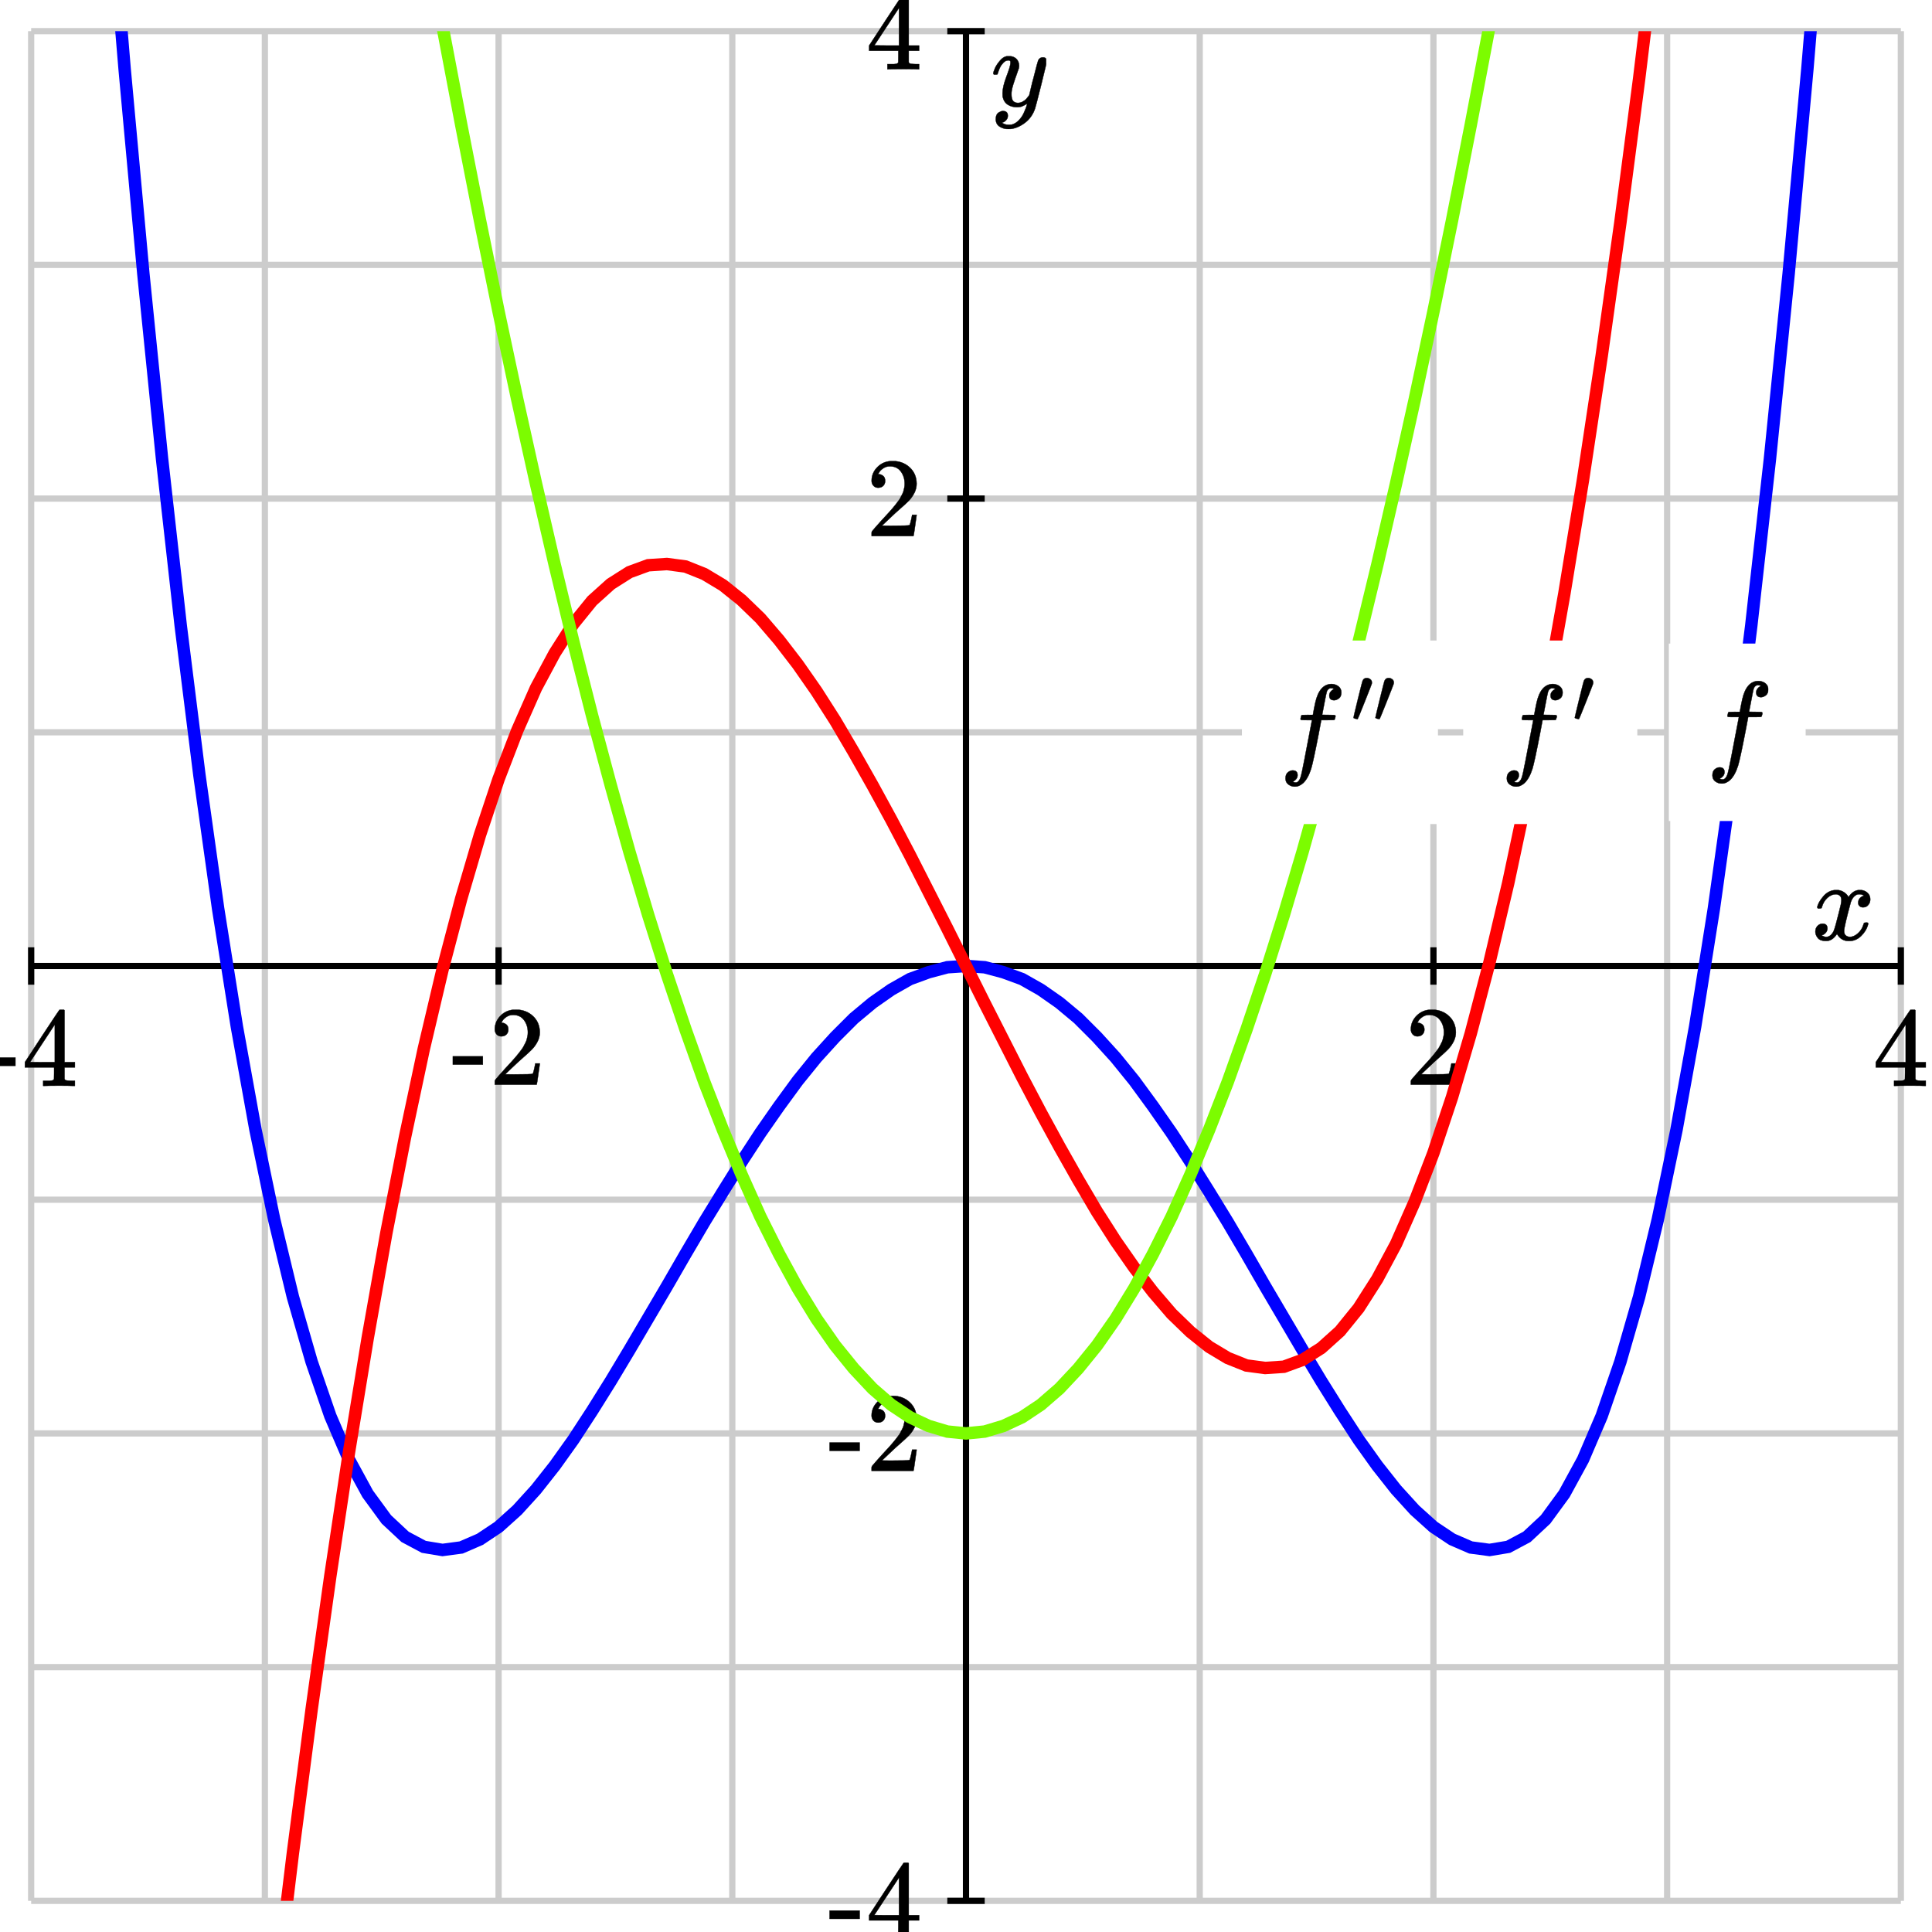 <svg xmlns="http://www.w3.org/2000/svg" id="figure" width="310" height="310">
  <defs>
    <clipPath id="clip-to-bounding-box">
      <rect x="5" y="5" width="300" height="300"/>
    </clipPath>
  </defs>
  <g id="g-0" stroke-width="1" fill="None" stroke="#ccc">
    <line id="line-0" x1="5.0" y1="305.0" x2="5.0" y2="5.0" type="vertical grid line"/>
    <line id="line-1" x1="42.5" y1="305.0" x2="42.5" y2="5.0" type="vertical grid line"/>
    <line id="line-2" x1="80.0" y1="305.0" x2="80.0" y2="5.0" type="vertical grid line"/>
    <line id="line-3" x1="117.5" y1="305.0" x2="117.5" y2="5.0" type="vertical grid line"/>
    <line id="line-4" x1="155.0" y1="305.0" x2="155.0" y2="5.0" type="vertical grid line"/>
    <line id="line-5" x1="192.5" y1="305.0" x2="192.5" y2="5.0" type="vertical grid line"/>
    <line id="line-6" x1="230.0" y1="305.0" x2="230.0" y2="5.0" type="vertical grid line"/>
    <line id="line-7" x1="267.5" y1="305.0" x2="267.5" y2="5.0" type="vertical grid line"/>
    <line id="line-8" x1="305.0" y1="305.0" x2="305.0" y2="5.0" type="vertical grid line"/>
    <line id="line-9" x1="5.0" y1="305.0" x2="305.0" y2="305.0" type="horizontal grid line"/>
    <line id="line-10" x1="5.0" y1="267.5" x2="305.0" y2="267.5" type="horizontal grid line"/>
    <line id="line-11" x1="5.0" y1="230.0" x2="305.0" y2="230.0" type="horizontal grid line"/>
    <line id="line-12" x1="5.0" y1="192.5" x2="305.0" y2="192.5" type="horizontal grid line"/>
    <line id="line-13" x1="5.0" y1="155.0" x2="305.0" y2="155.0" type="horizontal grid line"/>
    <line id="line-14" x1="5.0" y1="117.5" x2="305.0" y2="117.5" type="horizontal grid line"/>
    <line id="line-15" x1="5.0" y1="80.0" x2="305.0" y2="80.0" type="horizontal grid line"/>
    <line id="line-16" x1="5.0" y1="42.5" x2="305.0" y2="42.5" type="horizontal grid line"/>
    <line id="line-17" x1="5.0" y1="5.0" x2="305.0" y2="5.0" type="horizontal grid line"/>
  </g>
  <g id="g-1" stroke-width="1" fill="None" stroke="#000">
    <line id="line-18" x1="5.0" y1="155.0" x2="305.0" y2="155.0" type="horizontal axis"/>
    <line id="line-19" x1="155.0" y1="305.0" x2="155.0" y2="5.0" type="vertical axis"/>
    <g id="g-2" type="horizontal ticks">
      <line id="line-20" x1="5.0" y1="158.0" x2="5.0" y2="152.0" type="tick on horizontal axis"/>
      <line id="line-21" x1="80.0" y1="158.0" x2="80.0" y2="152.0" type="tick on horizontal axis"/>
      <line id="line-22" x1="230.0" y1="158.0" x2="230.0" y2="152.0" type="tick on horizontal axis"/>
      <line id="line-23" x1="305.0" y1="158.0" x2="305.0" y2="152.0" type="tick on horizontal axis"/>
    </g>
    <g id="g-3" type="vertical ticks">
      <line id="line-24" x1="152.0" y1="305.0" x2="158.0" y2="305.0" type="tick on vertical axis"/>
      <line id="line-25" x1="152.0" y1="230.0" x2="158.0" y2="230.0" type="tick on vertical axis"/>
      <line id="line-26" x1="152.0" y1="80.0" x2="158.0" y2="80.0" type="tick on vertical axis"/>
      <line id="line-27" x1="152.0" y1="5.0" x2="158.0" y2="5.0" type="tick on vertical axis"/>
    </g>
  </g>
  <g transform="translate(0,7) translate(5.0,155.0) translate(-7.54,-0.0)" type="label" id="\text{-4}">
    <svg xmlns="http://www.w3.org/2000/svg" xmlns:xlink="http://www.w3.org/1999/xlink" style="vertical-align: 0;" width="1.885ex" height="1.532ex" focusable="false" viewBox="0 -677 833 677">
      <defs>
        <style aria-hidden="true">svg a{fill:blue;stroke:blue}[data-mml-node="merror"]&gt;g{fill:red;stroke:red}[data-mml-node="merror"]&gt;rect[data-background]{fill:yellow;stroke:none}[data-frame],[data-line]{stroke-width:70px;fill:none}.mjx-dashed{stroke-dasharray:140}.mjx-dotted{stroke-linecap:round;stroke-dasharray:0,140}use[data-c]{stroke-width:3px}</style>
        <path id="MJX-1-TEX-N-2D" d="M11 179V252H277V179H11Z"/>
        <path id="MJX-1-TEX-N-34" d="M462 0Q444 3 333 3Q217 3 199 0H190V46H221Q241 46 248 46T265 48T279 53T286 61Q287 63 287 115V165H28V211L179 442Q332 674 334 675Q336 677 355 677H373L379 671V211H471V165H379V114Q379 73 379 66T385 54Q393 47 442 46H471V0H462ZM293 211V545L74 212L183 211H293Z"/>
      </defs>
      <g stroke="currentColor" fill="currentColor" stroke-width="0" transform="scale(1,-1)">
        <g data-mml-node="math">
          <g data-mml-node="mtext" aria-label="hyphen 4" role="img">
            <use data-c="2D" xlink:href="#MJX-1-TEX-N-2D"/>
            <use data-c="34" xlink:href="#MJX-1-TEX-N-34" transform="translate(333,0)"/>
          </g>
        </g>
      </g>
    </svg>
  </g>
  <g transform="translate(0,7) translate(80.0,155.0) translate(-7.54,-0.0)" type="label" id="\text{-2}">
    <svg xmlns="http://www.w3.org/2000/svg" xmlns:xlink="http://www.w3.org/1999/xlink" style="vertical-align: 0;" width="1.885ex" height="1.507ex" focusable="false" viewBox="0 -666 833 666">
      <defs>
        <style aria-hidden="true">svg a{fill:blue;stroke:blue}[data-mml-node="merror"]&gt;g{fill:red;stroke:red}[data-mml-node="merror"]&gt;rect[data-background]{fill:yellow;stroke:none}[data-frame],[data-line]{stroke-width:70px;fill:none}.mjx-dashed{stroke-dasharray:140}.mjx-dotted{stroke-linecap:round;stroke-dasharray:0,140}use[data-c]{stroke-width:3px}</style>
        <path id="MJX-1-TEX-N-2D" d="M11 179V252H277V179H11Z"/>
        <path id="MJX-1-TEX-N-32" d="M109 429Q82 429 66 447T50 491Q50 562 103 614T235 666Q326 666 387 610T449 465Q449 422 429 383T381 315T301 241Q265 210 201 149L142 93L218 92Q375 92 385 97Q392 99 409 186V189H449V186Q448 183 436 95T421 3V0H50V19V31Q50 38 56 46T86 81Q115 113 136 137Q145 147 170 174T204 211T233 244T261 278T284 308T305 340T320 369T333 401T340 431T343 464Q343 527 309 573T212 619Q179 619 154 602T119 569T109 550Q109 549 114 549Q132 549 151 535T170 489Q170 464 154 447T109 429Z"/>
      </defs>
      <g stroke="currentColor" fill="currentColor" stroke-width="0" transform="scale(1,-1)">
        <g data-mml-node="math">
          <g data-mml-node="mtext" aria-label="hyphen 2" role="img">
            <use data-c="2D" xlink:href="#MJX-1-TEX-N-2D"/>
            <use data-c="32" xlink:href="#MJX-1-TEX-N-32" transform="translate(333,0)"/>
          </g>
        </g>
      </g>
    </svg>
  </g>
  <g transform="translate(0,7) translate(230.0,155.0) translate(-4.524,-0.0)" type="label" id="\text{2}">
    <svg xmlns="http://www.w3.org/2000/svg" xmlns:xlink="http://www.w3.org/1999/xlink" style="vertical-align: 0;" width="1.131ex" height="1.507ex" focusable="false" viewBox="0 -666 500 666">
      <defs>
        <style aria-hidden="true">svg a{fill:blue;stroke:blue}[data-mml-node="merror"]&gt;g{fill:red;stroke:red}[data-mml-node="merror"]&gt;rect[data-background]{fill:yellow;stroke:none}[data-frame],[data-line]{stroke-width:70px;fill:none}.mjx-dashed{stroke-dasharray:140}.mjx-dotted{stroke-linecap:round;stroke-dasharray:0,140}use[data-c]{stroke-width:3px}</style>
        <path id="MJX-1-TEX-N-32" d="M109 429Q82 429 66 447T50 491Q50 562 103 614T235 666Q326 666 387 610T449 465Q449 422 429 383T381 315T301 241Q265 210 201 149L142 93L218 92Q375 92 385 97Q392 99 409 186V189H449V186Q448 183 436 95T421 3V0H50V19V31Q50 38 56 46T86 81Q115 113 136 137Q145 147 170 174T204 211T233 244T261 278T284 308T305 340T320 369T333 401T340 431T343 464Q343 527 309 573T212 619Q179 619 154 602T119 569T109 550Q109 549 114 549Q132 549 151 535T170 489Q170 464 154 447T109 429Z"/>
      </defs>
      <g stroke="currentColor" fill="currentColor" stroke-width="0" transform="scale(1,-1)">
        <g data-mml-node="math">
          <g data-mml-node="mtext" aria-label="2" role="img">
            <use data-c="32" xlink:href="#MJX-1-TEX-N-32"/>
          </g>
        </g>
      </g>
    </svg>
  </g>
  <g transform="translate(0,7) translate(305.0,155.0) translate(-4.524,-0.0)" type="label" id="\text{4}">
    <svg xmlns="http://www.w3.org/2000/svg" xmlns:xlink="http://www.w3.org/1999/xlink" style="vertical-align: 0;" width="1.131ex" height="1.532ex" focusable="false" viewBox="0 -677 500 677">
      <defs>
        <style aria-hidden="true">svg a{fill:blue;stroke:blue}[data-mml-node="merror"]&gt;g{fill:red;stroke:red}[data-mml-node="merror"]&gt;rect[data-background]{fill:yellow;stroke:none}[data-frame],[data-line]{stroke-width:70px;fill:none}.mjx-dashed{stroke-dasharray:140}.mjx-dotted{stroke-linecap:round;stroke-dasharray:0,140}use[data-c]{stroke-width:3px}</style>
        <path id="MJX-1-TEX-N-34" d="M462 0Q444 3 333 3Q217 3 199 0H190V46H221Q241 46 248 46T265 48T279 53T286 61Q287 63 287 115V165H28V211L179 442Q332 674 334 675Q336 677 355 677H373L379 671V211H471V165H379V114Q379 73 379 66T385 54Q393 47 442 46H471V0H462ZM293 211V545L74 212L183 211H293Z"/>
      </defs>
      <g stroke="currentColor" fill="currentColor" stroke-width="0" transform="scale(1,-1)">
        <g data-mml-node="math">
          <g data-mml-node="mtext" aria-label="4" role="img">
            <use data-c="34" xlink:href="#MJX-1-TEX-N-34"/>
          </g>
        </g>
      </g>
    </svg>
  </g>
  <g transform="translate(-7,0) translate(155.0,305.0) translate(-15.08,-6.128)" type="label" id="\text{-4}">
    <svg xmlns="http://www.w3.org/2000/svg" xmlns:xlink="http://www.w3.org/1999/xlink" style="vertical-align: 0;" width="1.885ex" height="1.532ex" focusable="false" viewBox="0 -677 833 677">
      <defs>
        <style aria-hidden="true">svg a{fill:blue;stroke:blue}[data-mml-node="merror"]&gt;g{fill:red;stroke:red}[data-mml-node="merror"]&gt;rect[data-background]{fill:yellow;stroke:none}[data-frame],[data-line]{stroke-width:70px;fill:none}.mjx-dashed{stroke-dasharray:140}.mjx-dotted{stroke-linecap:round;stroke-dasharray:0,140}use[data-c]{stroke-width:3px}</style>
        <path id="MJX-1-TEX-N-2D" d="M11 179V252H277V179H11Z"/>
        <path id="MJX-1-TEX-N-34" d="M462 0Q444 3 333 3Q217 3 199 0H190V46H221Q241 46 248 46T265 48T279 53T286 61Q287 63 287 115V165H28V211L179 442Q332 674 334 675Q336 677 355 677H373L379 671V211H471V165H379V114Q379 73 379 66T385 54Q393 47 442 46H471V0H462ZM293 211V545L74 212L183 211H293Z"/>
      </defs>
      <g stroke="currentColor" fill="currentColor" stroke-width="0" transform="scale(1,-1)">
        <g data-mml-node="math">
          <g data-mml-node="mtext" aria-label="hyphen 4" role="img">
            <use data-c="2D" xlink:href="#MJX-1-TEX-N-2D"/>
            <use data-c="34" xlink:href="#MJX-1-TEX-N-34" transform="translate(333,0)"/>
          </g>
        </g>
      </g>
    </svg>
  </g>
  <g transform="translate(-7,0) translate(155.0,230.0) translate(-15.08,-6.028)" type="label" id="\text{-2}">
    <svg xmlns="http://www.w3.org/2000/svg" xmlns:xlink="http://www.w3.org/1999/xlink" style="vertical-align: 0;" width="1.885ex" height="1.507ex" focusable="false" viewBox="0 -666 833 666">
      <defs>
        <style aria-hidden="true">svg a{fill:blue;stroke:blue}[data-mml-node="merror"]&gt;g{fill:red;stroke:red}[data-mml-node="merror"]&gt;rect[data-background]{fill:yellow;stroke:none}[data-frame],[data-line]{stroke-width:70px;fill:none}.mjx-dashed{stroke-dasharray:140}.mjx-dotted{stroke-linecap:round;stroke-dasharray:0,140}use[data-c]{stroke-width:3px}</style>
        <path id="MJX-1-TEX-N-2D" d="M11 179V252H277V179H11Z"/>
        <path id="MJX-1-TEX-N-32" d="M109 429Q82 429 66 447T50 491Q50 562 103 614T235 666Q326 666 387 610T449 465Q449 422 429 383T381 315T301 241Q265 210 201 149L142 93L218 92Q375 92 385 97Q392 99 409 186V189H449V186Q448 183 436 95T421 3V0H50V19V31Q50 38 56 46T86 81Q115 113 136 137Q145 147 170 174T204 211T233 244T261 278T284 308T305 340T320 369T333 401T340 431T343 464Q343 527 309 573T212 619Q179 619 154 602T119 569T109 550Q109 549 114 549Q132 549 151 535T170 489Q170 464 154 447T109 429Z"/>
      </defs>
      <g stroke="currentColor" fill="currentColor" stroke-width="0" transform="scale(1,-1)">
        <g data-mml-node="math">
          <g data-mml-node="mtext" aria-label="hyphen 2" role="img">
            <use data-c="2D" xlink:href="#MJX-1-TEX-N-2D"/>
            <use data-c="32" xlink:href="#MJX-1-TEX-N-32" transform="translate(333,0)"/>
          </g>
        </g>
      </g>
    </svg>
  </g>
  <g transform="translate(-7,0) translate(155.0,80.0) translate(-9.048,-6.028)" type="label" id="\text{2}">
    <svg xmlns="http://www.w3.org/2000/svg" xmlns:xlink="http://www.w3.org/1999/xlink" style="vertical-align: 0;" width="1.131ex" height="1.507ex" focusable="false" viewBox="0 -666 500 666">
      <defs>
        <style aria-hidden="true">svg a{fill:blue;stroke:blue}[data-mml-node="merror"]&gt;g{fill:red;stroke:red}[data-mml-node="merror"]&gt;rect[data-background]{fill:yellow;stroke:none}[data-frame],[data-line]{stroke-width:70px;fill:none}.mjx-dashed{stroke-dasharray:140}.mjx-dotted{stroke-linecap:round;stroke-dasharray:0,140}use[data-c]{stroke-width:3px}</style>
        <path id="MJX-1-TEX-N-32" d="M109 429Q82 429 66 447T50 491Q50 562 103 614T235 666Q326 666 387 610T449 465Q449 422 429 383T381 315T301 241Q265 210 201 149L142 93L218 92Q375 92 385 97Q392 99 409 186V189H449V186Q448 183 436 95T421 3V0H50V19V31Q50 38 56 46T86 81Q115 113 136 137Q145 147 170 174T204 211T233 244T261 278T284 308T305 340T320 369T333 401T340 431T343 464Q343 527 309 573T212 619Q179 619 154 602T119 569T109 550Q109 549 114 549Q132 549 151 535T170 489Q170 464 154 447T109 429Z"/>
      </defs>
      <g stroke="currentColor" fill="currentColor" stroke-width="0" transform="scale(1,-1)">
        <g data-mml-node="math">
          <g data-mml-node="mtext" aria-label="2" role="img">
            <use data-c="32" xlink:href="#MJX-1-TEX-N-32"/>
          </g>
        </g>
      </g>
    </svg>
  </g>
  <g transform="translate(-7,0) translate(155.0,5.0) translate(-9.048,-6.128)" type="label" id="\text{4}">
    <svg xmlns="http://www.w3.org/2000/svg" xmlns:xlink="http://www.w3.org/1999/xlink" style="vertical-align: 0;" width="1.131ex" height="1.532ex" focusable="false" viewBox="0 -677 500 677">
      <defs>
        <style aria-hidden="true">svg a{fill:blue;stroke:blue}[data-mml-node="merror"]&gt;g{fill:red;stroke:red}[data-mml-node="merror"]&gt;rect[data-background]{fill:yellow;stroke:none}[data-frame],[data-line]{stroke-width:70px;fill:none}.mjx-dashed{stroke-dasharray:140}.mjx-dotted{stroke-linecap:round;stroke-dasharray:0,140}use[data-c]{stroke-width:3px}</style>
        <path id="MJX-1-TEX-N-34" d="M462 0Q444 3 333 3Q217 3 199 0H190V46H221Q241 46 248 46T265 48T279 53T286 61Q287 63 287 115V165H28V211L179 442Q332 674 334 675Q336 677 355 677H373L379 671V211H471V165H379V114Q379 73 379 66T385 54Q393 47 442 46H471V0H462ZM293 211V545L74 212L183 211H293Z"/>
      </defs>
      <g stroke="currentColor" fill="currentColor" stroke-width="0" transform="scale(1,-1)">
        <g data-mml-node="math">
          <g data-mml-node="mtext" aria-label="4" role="img">
            <use data-c="34" xlink:href="#MJX-1-TEX-N-34"/>
          </g>
        </g>
      </g>
    </svg>
  </g>
  <g transform="translate(-4.0,-4.0) translate(305.0,155.0) translate(-10.352,-8.2)" type="label" id="x">
    <svg xmlns="http://www.w3.org/2000/svg" xmlns:xlink="http://www.w3.org/1999/xlink" style="vertical-align: -0.025ex;" width="1.294ex" height="1.025ex" focusable="false" viewBox="0 -442 572 453">
      <defs>
        <style aria-hidden="true">svg a{fill:blue;stroke:blue}[data-mml-node="merror"]&gt;g{fill:red;stroke:red}[data-mml-node="merror"]&gt;rect[data-background]{fill:yellow;stroke:none}[data-frame],[data-line]{stroke-width:70px;fill:none}.mjx-dashed{stroke-dasharray:140}.mjx-dotted{stroke-linecap:round;stroke-dasharray:0,140}use[data-c]{stroke-width:3px}</style>
        <path id="MJX-1-TEX-I-1D465" d="M52 289Q59 331 106 386T222 442Q257 442 286 424T329 379Q371 442 430 442Q467 442 494 420T522 361Q522 332 508 314T481 292T458 288Q439 288 427 299T415 328Q415 374 465 391Q454 404 425 404Q412 404 406 402Q368 386 350 336Q290 115 290 78Q290 50 306 38T341 26Q378 26 414 59T463 140Q466 150 469 151T485 153H489Q504 153 504 145Q504 144 502 134Q486 77 440 33T333 -11Q263 -11 227 52Q186 -10 133 -10H127Q78 -10 57 16T35 71Q35 103 54 123T99 143Q142 143 142 101Q142 81 130 66T107 46T94 41L91 40Q91 39 97 36T113 29T132 26Q168 26 194 71Q203 87 217 139T245 247T261 313Q266 340 266 352Q266 380 251 392T217 404Q177 404 142 372T93 290Q91 281 88 280T72 278H58Q52 284 52 289Z"/>
      </defs>
      <g stroke="currentColor" fill="currentColor" stroke-width="0" transform="scale(1,-1)">
        <g data-mml-node="math">
          <g data-mml-node="mi" aria-label="x" role="img">
            <use data-c="1D465" xlink:href="#MJX-1-TEX-I-1D465"/>
          </g>
        </g>
      </g>
    </svg>
  </g>
  <g transform="translate(4.0,4.0) translate(155.0,5.0) translate(0.0,-0.0)" type="label" id="y">
    <svg xmlns="http://www.w3.org/2000/svg" xmlns:xlink="http://www.w3.org/1999/xlink" style="vertical-align: -0.464ex;" width="1.109ex" height="1.464ex" focusable="false" viewBox="0 -442 490 647">
      <defs>
        <style aria-hidden="true">svg a{fill:blue;stroke:blue}[data-mml-node="merror"]&gt;g{fill:red;stroke:red}[data-mml-node="merror"]&gt;rect[data-background]{fill:yellow;stroke:none}[data-frame],[data-line]{stroke-width:70px;fill:none}.mjx-dashed{stroke-dasharray:140}.mjx-dotted{stroke-linecap:round;stroke-dasharray:0,140}use[data-c]{stroke-width:3px}</style>
        <path id="MJX-1-TEX-I-1D466" d="M21 287Q21 301 36 335T84 406T158 442Q199 442 224 419T250 355Q248 336 247 334Q247 331 231 288T198 191T182 105Q182 62 196 45T238 27Q261 27 281 38T312 61T339 94Q339 95 344 114T358 173T377 247Q415 397 419 404Q432 431 462 431Q475 431 483 424T494 412T496 403Q496 390 447 193T391 -23Q363 -106 294 -155T156 -205Q111 -205 77 -183T43 -117Q43 -95 50 -80T69 -58T89 -48T106 -45Q150 -45 150 -87Q150 -107 138 -122T115 -142T102 -147L99 -148Q101 -153 118 -160T152 -167H160Q177 -167 186 -165Q219 -156 247 -127T290 -65T313 -9T321 21L315 17Q309 13 296 6T270 -6Q250 -11 231 -11Q185 -11 150 11T104 82Q103 89 103 113Q103 170 138 262T173 379Q173 380 173 381Q173 390 173 393T169 400T158 404H154Q131 404 112 385T82 344T65 302T57 280Q55 278 41 278H27Q21 284 21 287Z"/>
      </defs>
      <g stroke="currentColor" fill="currentColor" stroke-width="0" transform="scale(1,-1)">
        <g data-mml-node="math">
          <g data-mml-node="mi" aria-label="y" role="img">
            <use data-c="1D466" xlink:href="#MJX-1-TEX-I-1D466"/>
          </g>
        </g>
      </g>
    </svg>
  </g>
  <g id="graph-derivatives">
    <polyline points="17.0,-24.9 20.0,11.1 23.0,43.9 26.0,73.6 29.0,100.4 32.0,124.4 35.0,145.8 38.0,164.7 41.0,181.3 44.0,195.7 47.0,208.1 50.0,218.5 53.0,227.2 56.0,234.2 59.0,239.7 62.0,243.8 65.0,246.6 68.0,248.2 71.0,248.7 74.0,248.3 77.0,247.0 80.0,245.0 83.0,242.3 86.0,239.0 89.0,235.2 92.0,231.0 95.0,226.4 98.0,221.6 101.0,216.6 104.0,211.5 107.0,206.4 110.0,201.2 113.0,196.1 116.0,191.2 119.0,186.4 122.0,181.8 125.0,177.5 128.0,173.4 131.0,169.7 134.0,166.4 137.0,163.4 140.0,160.9 143.0,158.8 146.0,157.1 149.0,156.0 152.0,155.2 155.0,155.0 158.0,155.2 161.0,156.0 164.0,157.1 167.0,158.8 170.0,160.9 173.0,163.4 176.0,166.4 179.0,169.7 182.0,173.4 185.0,177.5 188.0,181.8 191.0,186.4 194.0,191.2 197.0,196.1 200.0,201.2 203.0,206.4 206.0,211.5 209.0,216.6 212.0,221.6 215.0,226.4 218.0,231.0 221.0,235.2 224.0,239.0 227.0,242.3 230.0,245.0 233.0,247.0 236.0,248.3 239.0,248.7 242.0,248.2 245.0,246.6 248.0,243.8 251.0,239.7 254.0,234.2 257.0,227.2 260.0,218.5 263.0,208.1 266.0,195.7 269.0,181.3 272.0,164.7 275.0,145.8 278.0,124.4 281.0,100.4 284.0,73.6 287.0,43.9 290.0,11.1 293.0,-24.9" id="f" stroke="blue" stroke-width="2" fill="None" type="function graph" clip-path="url(#clip-to-bounding-box)"/>
    <rect x="-6" y="-6" width="21.952" height="28.472" stroke="none" fill="#fff" transform="translate(0.0,-0.0) translate(278.75,117.5) translate(-4.976,-8.236)"/>
    <g transform="translate(0.0,-0.0) translate(278.75,117.5) translate(-4.976,-8.236)" type="label" id="f">
      <svg xmlns="http://www.w3.org/2000/svg" xmlns:xlink="http://www.w3.org/1999/xlink" style="vertical-align: -0.464ex;" width="1.244ex" height="2.059ex" focusable="false" viewBox="0 -705 550 910">
        <defs>
          <style aria-hidden="true">svg a{fill:blue;stroke:blue}[data-mml-node="merror"]&gt;g{fill:red;stroke:red}[data-mml-node="merror"]&gt;rect[data-background]{fill:yellow;stroke:none}[data-frame],[data-line]{stroke-width:70px;fill:none}.mjx-dashed{stroke-dasharray:140}.mjx-dotted{stroke-linecap:round;stroke-dasharray:0,140}use[data-c]{stroke-width:3px}</style>
          <path id="MJX-1-TEX-I-1D453" d="M118 -162Q120 -162 124 -164T135 -167T147 -168Q160 -168 171 -155T187 -126Q197 -99 221 27T267 267T289 382V385H242Q195 385 192 387Q188 390 188 397L195 425Q197 430 203 430T250 431Q298 431 298 432Q298 434 307 482T319 540Q356 705 465 705Q502 703 526 683T550 630Q550 594 529 578T487 561Q443 561 443 603Q443 622 454 636T478 657L487 662Q471 668 457 668Q445 668 434 658T419 630Q412 601 403 552T387 469T380 433Q380 431 435 431Q480 431 487 430T498 424Q499 420 496 407T491 391Q489 386 482 386T428 385H372L349 263Q301 15 282 -47Q255 -132 212 -173Q175 -205 139 -205Q107 -205 81 -186T55 -132Q55 -95 76 -78T118 -61Q162 -61 162 -103Q162 -122 151 -136T127 -157L118 -162Z"/>
        </defs>
        <g stroke="currentColor" fill="currentColor" stroke-width="0" transform="scale(1,-1)">
          <g data-mml-node="math">
            <g data-mml-node="mi" aria-label="f" role="img">
              <use data-c="1D453" xlink:href="#MJX-1-TEX-I-1D453"/>
            </g>
          </g>
        </g>
      </svg>
    </g>
    <polyline points="44.0,322.0 47.0,297.3 50.0,274.3 53.0,252.9 56.0,233.0 59.0,214.7 62.0,197.8 65.0,182.4 68.0,168.3 71.0,155.6 74.0,144.2 77.0,134.0 80.0,125.0 83.0,117.2 86.0,110.4 89.0,104.8 92.0,100.1 95.0,96.4 98.0,93.7 101.0,91.8 104.0,90.7 107.0,90.5 110.0,90.9 113.0,92.1 116.0,93.9 119.0,96.3 122.0,99.2 125.0,102.7 128.0,106.6 131.0,110.9 134.0,115.6 137.0,120.7 140.0,126.0 143.0,131.5 146.0,137.2 149.0,143.1 152.0,149.0 155.0,155.0 158.0,161.0 161.0,166.9 164.0,172.8 167.0,178.5 170.0,184.0 173.0,189.3 176.0,194.4 179.0,199.1 182.0,203.4 185.0,207.3 188.0,210.8 191.0,213.7 194.0,216.1 197.0,217.9 200.0,219.1 203.0,219.5 206.0,219.3 209.0,218.2 212.0,216.3 215.0,213.6 218.0,209.9 221.0,205.2 224.0,199.6 227.0,192.8 230.0,185.0 233.0,176.0 236.0,165.8 239.0,154.4 242.0,141.7 245.0,127.6 248.0,112.2 251.0,95.3 254.0,77.0 257.0,57.1 260.0,35.7 263.0,12.7 266.0,-12.0" id="fp" stroke="red" stroke-width="2" fill="None" type="function graph" clip-path="url(#clip-to-bounding-box)"/>
    <rect x="-6" y="-6" width="27.936" height="29.448" stroke="none" fill="#fff" transform="translate(0.0,-0.0) translate(248.75,117.5) translate(-7.968,-8.724)"/>
    <g transform="translate(0.0,-0.0) translate(248.75,117.5) translate(-7.968,-8.724)" type="label" id="f'">
      <svg xmlns="http://www.w3.org/2000/svg" xmlns:xlink="http://www.w3.org/1999/xlink" style="vertical-align: -0.464ex;" width="1.992ex" height="2.181ex" focusable="false" viewBox="0 -759 880.5 964">
        <defs>
          <style aria-hidden="true">svg a{fill:blue;stroke:blue}[data-mml-node="merror"]&gt;g{fill:red;stroke:red}[data-mml-node="merror"]&gt;rect[data-background]{fill:yellow;stroke:none}[data-frame],[data-line]{stroke-width:70px;fill:none}.mjx-dashed{stroke-dasharray:140}.mjx-dotted{stroke-linecap:round;stroke-dasharray:0,140}use[data-c]{stroke-width:3px}</style>
          <path id="MJX-1-TEX-I-1D453" d="M118 -162Q120 -162 124 -164T135 -167T147 -168Q160 -168 171 -155T187 -126Q197 -99 221 27T267 267T289 382V385H242Q195 385 192 387Q188 390 188 397L195 425Q197 430 203 430T250 431Q298 431 298 432Q298 434 307 482T319 540Q356 705 465 705Q502 703 526 683T550 630Q550 594 529 578T487 561Q443 561 443 603Q443 622 454 636T478 657L487 662Q471 668 457 668Q445 668 434 658T419 630Q412 601 403 552T387 469T380 433Q380 431 435 431Q480 431 487 430T498 424Q499 420 496 407T491 391Q489 386 482 386T428 385H372L349 263Q301 15 282 -47Q255 -132 212 -173Q175 -205 139 -205Q107 -205 81 -186T55 -132Q55 -95 76 -78T118 -61Q162 -61 162 -103Q162 -122 151 -136T127 -157L118 -162Z"/>
          <path id="MJX-1-TEX-V-2032" d="M79 43Q73 43 52 49T30 61Q30 68 85 293T146 528Q161 560 198 560Q218 560 240 545T262 501Q262 496 260 486Q259 479 173 263T84 45T79 43Z"/>
        </defs>
        <g stroke="currentColor" fill="currentColor" stroke-width="0" transform="scale(1,-1)">
          <g data-mml-node="math">
            <g data-mml-node="msup" aria-label="f prime" role="img">
              <g data-mml-node="mi" aria-label="f" role="img">
                <use data-c="1D453" xlink:href="#MJX-1-TEX-I-1D453"/>
              </g>
              <g data-mml-node="mo" transform="translate(636,363) scale(0.707)" aria-label="prime" role="img">
                <use data-c="2032" xlink:href="#MJX-1-TEX-V-2032"/>
              </g>
            </g>
          </g>
        </g>
      </svg>
    </g>
    <polyline points="71.0,4.2 74.0,20.0 77.0,35.3 80.0,50.0 83.0,64.1 86.0,77.6 89.0,90.6 92.0,103.0 95.0,114.8 98.0,126.0 101.0,136.7 104.0,146.8 107.0,156.3 110.0,165.2 113.0,173.6 116.0,181.3 119.0,188.5 122.0,195.2 125.0,201.2 128.0,206.7 131.0,211.6 134.0,215.9 137.0,219.6 140.0,222.8 143.0,225.4 146.0,227.4 149.0,228.8 152.0,229.7 155.0,230.0 158.0,229.7 161.0,228.8 164.0,227.4 167.0,225.4 170.0,222.8 173.0,219.6 176.0,215.9 179.0,211.6 182.0,206.7 185.0,201.2 188.0,195.2 191.0,188.5 194.0,181.3 197.0,173.6 200.0,165.2 203.0,156.3 206.0,146.8 209.0,136.7 212.0,126.0 215.0,114.8 218.0,103.0 221.0,90.6 224.0,77.6 227.0,64.1 230.0,50.0 233.0,35.3 236.0,20.0 239.0,4.2" id="fpp" stroke="lawngreen" stroke-width="2" fill="None" type="function graph" clip-path="url(#clip-to-bounding-box)"/>
    <rect x="-6" y="-6" width="31.456" height="29.448" stroke="none" fill="#fff" transform="translate(0.0,-0.0) translate(215.0,117.5) translate(-9.728,-8.724)"/>
    <g transform="translate(0.0,-0.0) translate(215.0,117.5) translate(-9.728,-8.724)" type="label" id="f''">
      <svg xmlns="http://www.w3.org/2000/svg" xmlns:xlink="http://www.w3.org/1999/xlink" style="vertical-align: -0.464ex;" width="2.432ex" height="2.181ex" focusable="false" viewBox="0 -759 1074.9 964">
        <defs>
          <style aria-hidden="true">svg a{fill:blue;stroke:blue}[data-mml-node="merror"]&gt;g{fill:red;stroke:red}[data-mml-node="merror"]&gt;rect[data-background]{fill:yellow;stroke:none}[data-frame],[data-line]{stroke-width:70px;fill:none}.mjx-dashed{stroke-dasharray:140}.mjx-dotted{stroke-linecap:round;stroke-dasharray:0,140}use[data-c]{stroke-width:3px}</style>
          <path id="MJX-1-TEX-I-1D453" d="M118 -162Q120 -162 124 -164T135 -167T147 -168Q160 -168 171 -155T187 -126Q197 -99 221 27T267 267T289 382V385H242Q195 385 192 387Q188 390 188 397L195 425Q197 430 203 430T250 431Q298 431 298 432Q298 434 307 482T319 540Q356 705 465 705Q502 703 526 683T550 630Q550 594 529 578T487 561Q443 561 443 603Q443 622 454 636T478 657L487 662Q471 668 457 668Q445 668 434 658T419 630Q412 601 403 552T387 469T380 433Q380 431 435 431Q480 431 487 430T498 424Q499 420 496 407T491 391Q489 386 482 386T428 385H372L349 263Q301 15 282 -47Q255 -132 212 -173Q175 -205 139 -205Q107 -205 81 -186T55 -132Q55 -95 76 -78T118 -61Q162 -61 162 -103Q162 -122 151 -136T127 -157L118 -162Z"/>
          <path id="MJX-1-TEX-V-2032" d="M79 43Q73 43 52 49T30 61Q30 68 85 293T146 528Q161 560 198 560Q218 560 240 545T262 501Q262 496 260 486Q259 479 173 263T84 45T79 43Z"/>
        </defs>
        <g stroke="currentColor" fill="currentColor" stroke-width="0" transform="scale(1,-1)">
          <g data-mml-node="math">
            <g data-mml-node="msup" aria-label="f double prime" role="img">
              <g data-mml-node="mi" aria-label="f" role="img">
                <use data-c="1D453" xlink:href="#MJX-1-TEX-I-1D453"/>
              </g>
              <g data-mml-node="mo" transform="translate(636,363) scale(0.707)" aria-label="double prime" role="img">
                <g data-c="2033">
                  <use data-c="2032" xlink:href="#MJX-1-TEX-V-2032"/>
                  <use data-c="2032" xlink:href="#MJX-1-TEX-V-2032" transform="translate(275,0)"/>
                </g>
              </g>
            </g>
          </g>
        </g>
      </svg>
    </g>
  </g>
</svg>
